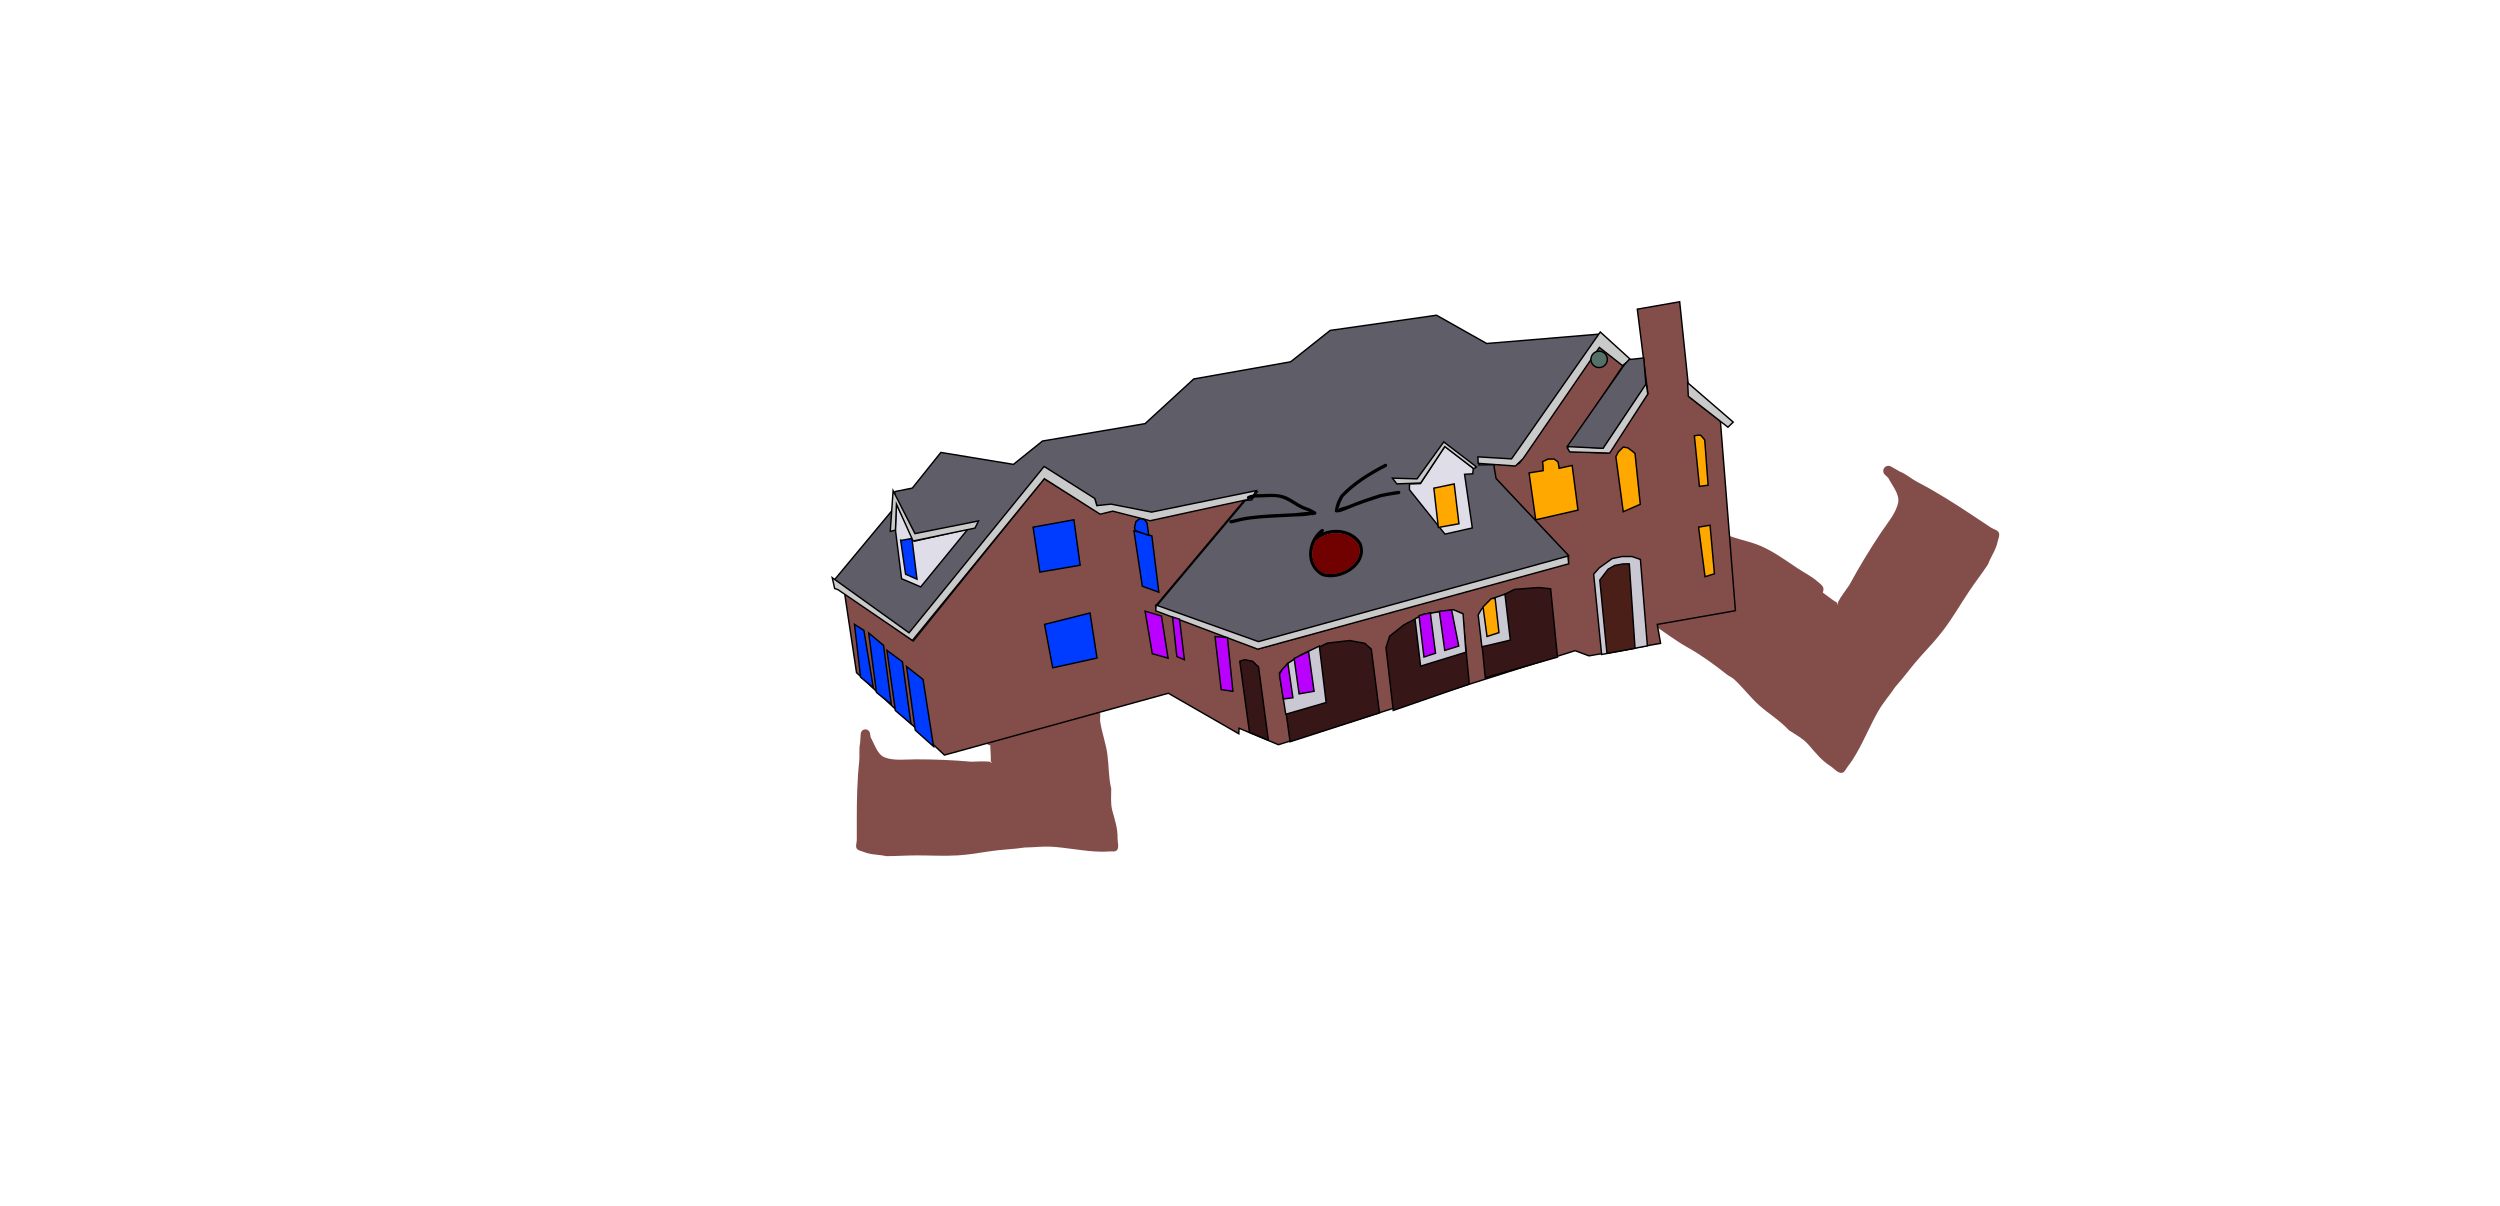 <svg version="1.1" xmlns="http://www.w3.org/2000/svg" xmlns:xlink="http://www.w3.org/1999/xlink" width="1733.093" height="836.336" viewBox="0,0,1733.093,836.336"><g transform="translate(546.547,238.168)"><g data-paper-data="{&quot;isPaintingLayer&quot;:true}" fill-rule="nonzero" stroke-linejoin="miter" stroke-miterlimit="10" stroke-dasharray="" stroke-dashoffset="0" style="mix-blend-mode: normal"><path d="M139.922,278.59c-1.025,-0.29 -2.014,-0.628 -2.671,-1.411c-1.132,-1.348 -1.062,-3.373 -1.312,-5.116c-0.686,-4.775 -0.011,-10.199 -0.011,-15.022c0,-9.013 -0.478,-18.451 1.144,-27.352c1.619,-8.881 5.912,-16.852 6.514,-25.885c0.613,-9.188 0.502,-19.334 -1.226,-28.371c-1.017,-5.321 -2.754,-10.324 -4.14,-15.463l-0.311,0.155l-1.61,-3.221c-0.237,-0.45 -0.371,-0.963 -0.371,-1.507c0,-1.789 1.45,-3.24 3.24,-3.24c0.385,0 0.754,0.067 1.096,0.19l4.797,1.599c2.169,0.622 4.37,1.156 6.597,1.524c15.999,2.022 33.154,0.453 49.234,-0.147c3.832,-0.143 8.176,-0.784 12.05,-0.433c2.297,0.208 5.313,-0.614 6.826,1.126c1.882,2.163 -1.015,11.255 -1.488,13.241c-2.483,10.439 -2.646,20.827 -2.646,31.497c0,8.56 0.637,17.378 -0.008,25.914c-0.774,10.238 -0.295,19.94 0.545,30.126c0.144,1.741 -0.283,3.513 -0.025,5.241c1.129,7.576 3.948,15.057 4.989,22.745c1.091,8.053 0.715,15.817 2.672,23.779c0.033,4.96 -0.575,10.267 0.721,15.114c1.86,6.958 3.807,12.205 3.671,19.547c-0.048,2.601 1.166,5.642 -0.287,7.8c-1.076,1.598 -3.762,0.891 -5.681,1.066c-3.332,0.304 -6.699,0.215 -10.038,-0.006c-10.102,-0.669 -19.911,-2.683 -30.016,-3.277c-6.111,-0.359 -12.096,0.539 -18.175,0.541c-8.243,1.268 -16.638,1.399 -24.885,2.703c-7.251,1.147 -14.283,2.312 -21.608,2.764c-9.451,0.584 -19.152,0.006 -28.618,0.006c-7.084,0 -14.043,0.561 -21.139,0.525c-5.115,-1.19 -10.56,-0.834 -15.406,-2.877c-1.715,-0.723 -4.052,-0.868 -5.01,-2.463c-0.989,-1.645 0.057,-3.839 0.071,-5.758c0.032,-4.477 -0.008,-8.955 -0.008,-13.432c0,-13.75 0.202,-27.391 1.681,-41.059c0.457,-4.22 -0.309,-8.578 0.623,-12.72c0.006,-0.028 0.012,-0.055 0.019,-0.083l-0.014,-0.001l0.429,-6.44c0.099,-1.701 1.509,-3.049 3.234,-3.049c1.626,0 2.972,1.198 3.204,2.76l0.466,2.795c2.48,4.292 4.528,11.765 9.557,13.804c6.39,2.592 14.988,1.407 21.747,1.407c12.914,0 25.552,0.475 38.4,1.643c4.148,-0.003 8.867,-0.519 12.968,-0.003c0.467,0.059 0.766,0.983 1.185,0.768c0.363,-0.186 -0.534,-0.67 -0.588,-1.074c-0.148,-1.1 0.082,-2.222 -0.003,-3.328c-0.196,-2.55 -0.264,-5.097 -0.386,-7.644z" data-paper-data="{&quot;index&quot;:null}" fill="#834e4a" stroke="none" stroke-width="0.5" stroke-linecap="butt"/><path d="M717.085,172.659c2.266,1.664 4.565,3.278 6.789,5.011c0.965,0.752 2.136,1.225 3.057,2.03c0.339,0.296 0.236,1.415 0.629,1.195c0.453,-0.254 -0.214,-1.092 0.016,-1.556c2.024,-4.083 5.374,-8.106 7.903,-11.915c6.753,-12.517 14.016,-24.42 21.883,-36.287c4.117,-6.211 10.443,-13.39 11.955,-20.841c1.189,-5.863 -4.429,-12.298 -6.863,-17.191l-2.285,-2.131c-1.294,-1.164 -1.574,-3.131 -0.584,-4.625c1.051,-1.585 3.149,-2.06 4.772,-1.114l6.179,3.528l-0.008,0.014c0.029,0.011 0.058,0.022 0.087,0.033c4.373,1.667 7.911,5.025 12.068,7.176c13.46,6.967 26.119,15.091 38.754,23.467c4.114,2.727 8.205,5.492 12.338,8.19c1.772,1.157 4.425,1.532 5.334,3.443c0.882,1.852 -0.408,4.088 -0.789,6.104c-1.075,5.698 -4.719,10.484 -6.741,15.91c-4.289,6.543 -9.044,12.595 -13.36,19.105c-5.766,8.698 -11.145,17.964 -17.439,26.294c-4.878,6.455 -10.233,12.208 -15.703,18.172c-6.222,6.784 -11.456,14.417 -17.643,21.22c-3.705,5.584 -8.176,10.537 -11.569,16.371c-5.61,9.647 -9.735,19.888 -15.274,29.578c-1.831,3.203 -3.8,6.351 -6.109,9.228c-1.33,1.657 -2.316,4.556 -4.44,4.571c-2.868,0.02 -4.923,-2.947 -7.342,-4.488c-6.83,-4.349 -10.466,-9.333 -15.726,-15.282c-3.665,-4.144 -8.912,-6.818 -13.45,-9.87c-6.125,-6.648 -13.488,-11.033 -20.224,-16.941c-6.43,-5.64 -11.588,-12.788 -17.862,-18.44c-1.431,-1.289 -3.319,-1.977 -4.831,-3.17c-8.848,-6.977 -17.472,-13.328 -27.351,-18.853c-8.236,-4.606 -15.952,-10.564 -23.818,-15.778c-9.805,-6.5 -19.45,-12.679 -30.555,-16.756c-2.113,-0.776 -12.232,-3.652 -13.074,-6.699c-0.677,-2.451 1.916,-4.721 3.124,-6.959c2.038,-3.774 5.273,-7.375 7.739,-10.809c10.347,-14.411 22.239,-29.219 30.127,-45.152c1.018,-2.27 1.869,-4.617 2.618,-6.99l1.453,-5.382c0.095,-0.39 0.259,-0.77 0.493,-1.123c1.09,-1.644 3.306,-2.093 4.95,-1.003c0.5,0.331 0.889,0.767 1.159,1.259l1.978,3.442l-0.332,0.191c3.878,4.404 7.417,9.048 11.687,13.224c7.252,7.093 16.507,13.376 25.324,18.41c8.668,4.949 18.607,5.859 27.755,9.782c9.168,3.932 17.549,10.12 25.831,15.611c4.432,2.938 9.827,5.622 13.797,9.161c1.449,1.292 3.353,2.461 3.902,4.322c0.318,1.08 0.027,2.195 -0.331,3.313z" data-paper-data="{&quot;index&quot;:null}" fill="#834e4a" stroke="none" stroke-width="0.5" stroke-linecap="butt"/><g><path d="M537.586,5.857c-0.477,-3.559 2.022,-6.831 5.582,-7.308c3.559,-0.477 6.831,2.022 7.308,5.582c0.477,3.559 -2.022,6.831 -5.582,7.308c-3.559,0.477 -6.831,-2.022 -7.308,-5.582z" data-paper-data="{&quot;index&quot;:null}" fill="none" stroke="#000000" stroke-width="0" stroke-linecap="butt"/><path d="M501.593,80.529l-22.261,-1.407l-0.659,5.008l11.278,-0.18l1.495,10.171l50.238,53.441l-215.423,59.728l-71.043,-25.358l61.476,-73.154l4.476,-0.333l3.759,-5.689l-73.629,14.912l-26.923,-5.437l-10.444,0.202l-1.396,-4.467l-34.587,-21.962l-93.976,115.435l-52.134,-37.564l40.629,-48.855l1.395,-12.42l12.043,-2.41l19.793,-24.723l50.308,8.289l20.137,-16.193l71.12,-12.05l33.748,-30.98l67.153,-11.884l27.404,-21.753l73.716,-10.536l34.804,19.606l79.097,-6.602z" data-paper-data="{&quot;index&quot;:null}" fill="#5f5d68" stroke="#000000" stroke-width="1" stroke-linecap="round"/><path d="M38.88,172.519l47.687,33.629l90.773,-112.504l38.463,24.02l9.472,-1.876l25.796,6.573l65.797,-14.66l-62.37,74.288l1.335,3.164l69.79,26.51l215.064,-59.487l0.216,-5.194l-50.302,-53.428l-1.338,-7.721l-0.061,-2.726l14.171,1.445l3.422,-1.674l55.585,-81.28l16.343,13.56l-38.662,57.334l2.44,2.333l25.414,1.118l27.896,-41.166l-7.318,-58.623l29.364,-5.129l6.869,66.196l21.364,16.553l10.416,131.408l-54.174,9.515l2.289,13.123l-49.633,8.674l-9.689,-3.589l-205.583,65.192l-27.327,-11.433l-0.15,3.843l-48.871,-28.094l-155.187,42.853l-60.961,-57.125z" data-paper-data="{&quot;index&quot;:null}" fill="#834e4a" stroke="#000000" stroke-width="1" stroke-linecap="round"/><path d="M32.062,169.8l-1.668,-7.489l53.251,38.212l93.625,-115.321l35.08,22.162l1.466,4.989l9.832,-1.051l28.133,5.541l72.534,-14.898l-3.498,5.654l-70.063,15.232l-25.887,-6.639l-8.76,2.104l-38.665,-24.608l-91.496,112.111l-51.656,-35.234z" data-paper-data="{&quot;index&quot;:null}" fill="#cacaca" stroke="#000000" stroke-width="1" stroke-linecap="round"/><path d="M438.117,97.078l16.988,-25.81l19.726,15.243l-0.425,3.78l-5.669,0.36l5.377,37.176l-18.975,4.269l-24.594,-30.747l-0.002,-3.989z" data-paper-data="{&quot;index&quot;:null}" fill="#dfdde8" stroke="#000000" stroke-width="1" stroke-linecap="round"/><path d="M438.326,96.651l-16.538,0.619l-3.059,-3.978l17.087,0.504l18.51,-25.615l22.662,17.31l-1.819,1.307l-20.144,-15.386z" data-paper-data="{&quot;index&quot;:null}" fill="#cacaca" stroke="#000000" stroke-width="1" stroke-linecap="round"/><path d="M450.567,127.49l-3.116,-27.24l14.098,-2.952l3.299,27.615z" data-paper-data="{&quot;index&quot;:null}" fill="#ffa800" stroke="#000000" stroke-width="1" stroke-linecap="round"/><path d="M523.213,88.11l-0.063,-3.449l-0.367,-2.743l3.744,-1.831l4.25,-0.037l2.797,2.019l0.725,4.424l9.039,-2.008l4.015,30.976l-29.285,6.714l-4.617,-32.491z" data-paper-data="{&quot;index&quot;:null}" fill="#ffa800" stroke="#000000" stroke-width="1" stroke-linecap="round"/><path d="M578.749,116.575l-5.107,-38.143l1.688,-3.284l3.403,-3.381l3.127,0.512l3.389,2.471l1.664,1.506l3.643,35.148z" data-paper-data="{&quot;index&quot;:null}" fill="#ffa800" stroke="#000000" stroke-width="1" stroke-linecap="round"/><path d="M628.06,63.965l2.464,-0.463l2.012,0.13l1.421,1.671l1.272,1.558l2.334,31.334l-6.009,0.805z" data-paper-data="{&quot;index&quot;:null}" fill="#ffa800" stroke="#000000" stroke-width="1" stroke-linecap="round"/><path d="M635.454,161.638l-4.47,-34.372l7.933,-1.328l3.041,33.633z" data-paper-data="{&quot;index&quot;:null}" fill="#ffa800" stroke="#000000" stroke-width="1" stroke-linecap="round"/><path d="M563.757,215.55l-5.531,-55.705l3.934,-4.383l8.854,-6.371l6.853,-1.45l6.915,0.005l5.854,2.009l4.832,59.92z" data-paper-data="{&quot;index&quot;:null}" fill="#cac8d3" stroke="#000000" stroke-width="1" stroke-linecap="round"/><path d="M567.44,214.758l-4.94,-50.797l5.77,-7.554l4.571,-2.607l5.713,-1.031l4.381,-0.055l3.982,58.538z" data-paper-data="{&quot;index&quot;:null}" fill="#4a1f18" stroke="#000000" stroke-width="1" stroke-linecap="round"/><path d="M483.072,231.64l-4.31,-44.1l7.102,-8.53l17.596,-8.606l16.581,-1.29l8.361,0.875l4.747,47.366z" data-paper-data="{&quot;index&quot;:null}" fill="#361617" stroke="#000000" stroke-width="1" stroke-linecap="round"/><path d="M419.295,254.341l-5.023,-43.473l2.517,-8.016l9.854,-7.835l14.287,-7.498l20.099,-2.824l6.333,2.609l4.665,48.74z" data-paper-data="{&quot;index&quot;:null}" fill="#361617" stroke="#000000" stroke-width="1" stroke-linecap="round"/><path d="M347.773,276.051l-6.559,-47.988l4.995,-6.387l10.789,-6.065l16.621,-7.943l15.449,-1.803l10.496,1.919l4.531,4.047l5.651,44.187z" data-paper-data="{&quot;index&quot;:null}" fill="#361617" stroke="#000000" stroke-width="1" stroke-linecap="round"/><path d="M319.643,269.546l-6.734,-49.294l3.439,-1.125l5.47,1.129l4.122,3.969l6.8,50.781z" data-paper-data="{&quot;index&quot;:null}" fill="#361617" stroke="#000000" stroke-width="1" stroke-linecap="round"/><path d="M340.383,228.308l5.892,-6.64l9.429,-6.049l12.372,-5.912l4.707,39.127l-28.03,8.141z" data-paper-data="{&quot;index&quot;:null}" fill="#cac8d3" stroke="#000000" stroke-width="1" stroke-linecap="round"/><path d="M354.029,242.836l-3.419,-24.54l9.995,-4.796l3.821,27.545z" data-paper-data="{&quot;index&quot;:null}" fill="#ba00ff" stroke="#000000" stroke-width="1" stroke-linecap="round"/><path d="M340.409,229.501l2.027,-3.729l3.856,-3.973l3.445,23.739l-6.662,0.892z" data-paper-data="{&quot;index&quot;:null}" fill="#ba00ff" stroke="#000000" stroke-width="1" stroke-linecap="round"/><path d="M440.26,187.975l8.421,-1.659l12.392,-1.792l6.629,2.835l1.966,26.596l-31.417,9.659l-3.868,-32.857z" data-paper-data="{&quot;index&quot;:null}" fill="#cac8d3" stroke="#000000" stroke-width="1" stroke-linecap="round"/><path d="M440.486,187.678l4.519,-1.004l3.613,27.972l-8.02,2.669l-3.439,-28.66z" data-paper-data="{&quot;index&quot;:null}" fill="#ba00ff" stroke="#000000" stroke-width="1" stroke-linecap="round"/><path d="M459.766,184.698l4.943,25.001l-9.7,3.027l-3.769,-27.153z" data-paper-data="{&quot;index&quot;:null}" fill="#ba00ff" stroke="#000000" stroke-width="1" stroke-linecap="round"/><path d="M478.17,188.084l2.271,-3.894l7.259,-7.355l9.03,-3.071l3.728,31.812l-19.723,4.636z" data-paper-data="{&quot;index&quot;:null}" fill="#cac8d3" stroke="#000000" stroke-width="1" stroke-linecap="round"/><path d="M487.178,176.905l2.743,-0.367l2.661,23.844l-8.281,2.704l-2.746,-20.508z" data-paper-data="{&quot;index&quot;:null}" fill="#ffa800" stroke="#000000" stroke-width="1" stroke-linecap="round"/><path d="M540.278,72.728l0.36,-1.777l24.012,1.572l29.949,-45.197l1.163,7.689l-26.37,40.895l-27.765,-0.803z" data-paper-data="{&quot;index&quot;:null}" fill="#cacaca" stroke="#000000" stroke-width="1" stroke-linecap="round"/><path d="M623.398,27.159l31.577,27.285l-3.647,3.547l-27.472,-21.452z" data-paper-data="{&quot;index&quot;:null}" fill="#cacaca" stroke="#000000" stroke-width="1" stroke-linecap="round"/><path d="M578.228,15.29l-16.049,-12.61l-52.899,77.125l-5.301,5.098l-25.78,-1.867l-0.203,-4.494l23.324,1.398l61.522,-87.953l20.895,19.009z" data-paper-data="{&quot;index&quot;:null}" fill="#cacaca" stroke="#000000" stroke-width="1" stroke-linecap="round"/><path d="M582.783,11.09l10.16,-1.095l1.481,18.151l-29.713,44.468l-24.842,-1.194l39.496,-56.481z" data-paper-data="{&quot;index&quot;:null}" fill="#5f5d68" stroke="#000000" stroke-width="1" stroke-linecap="round"/><path d="M540.945,152.686l-215.595,59.186l-70.706,-26.567l0.259,-4.024l70.941,25.339l214.515,-59.307z" data-paper-data="{&quot;index&quot;:null}" fill="#cacaca" stroke="#000000" stroke-width="1" stroke-linecap="round"/><path d="M304.359,203.812l3.792,37.255l-8.135,-1.171l-4.262,-36.793z" data-paper-data="{&quot;index&quot;:null}" fill="#ba00ff" stroke="#000000" stroke-width="1" stroke-linecap="round"/><path d="M271.14,191.074l3.369,28.137l-5.218,-2.227l-3.003,-27.388z" data-paper-data="{&quot;index&quot;:null}" fill="#ba00ff" stroke="#000000" stroke-width="1" stroke-linecap="round"/><path d="M263.186,218.068l-10.914,-3.059l-5.016,-29.512l11.359,3.399z" data-paper-data="{&quot;index&quot;:null}" fill="#ba00ff" stroke="#000000" stroke-width="1" stroke-linecap="round"/><path d="M245.344,168.234l-5.809,-38.415l12.439,3.52l4.829,39.044z" data-paper-data="{&quot;index&quot;:null}" fill="#003cff" stroke="#000000" stroke-width="1" stroke-linecap="round"/><path d="M174.322,158.43l-4.703,-31.15l28.302,-5.119l4.35,31.496z" data-paper-data="{&quot;index&quot;:null}" fill="#003cff" stroke="#000000" stroke-width="1" stroke-linecap="round"/><path d="M213.947,218.013l-30.739,6.775l-5.625,-30.095l31.514,-7.943z" data-paper-data="{&quot;index&quot;:null}" fill="#003cff" stroke="#000000" stroke-width="1" stroke-linecap="round"/><path d="M124.511,128.534l-32.785,40.159l-13.258,-5.671l-4.339,-34.39l0.735,-17.351l12.616,25.702z" data-paper-data="{&quot;index&quot;:null}" fill="#dfdde8" stroke="#000000" stroke-width="1" stroke-linecap="round"/><path d="M77.979,136.526l7.654,-1.424l3.517,28.25l-7.91,-3.462l-3.497,-24.131z" data-paper-data="{&quot;index&quot;:null}" fill="#003cff" stroke="#000000" stroke-width="1" stroke-linecap="round"/><path d="M74.221,129.317l-3.605,0.882l1.976,-28.188l15.153,29.75l44.028,-8.821l-2.392,4.974l-42.948,8.942l-11.536,-25.581z" data-paper-data="{&quot;index&quot;:null}" fill="#cacaca" stroke="#000000" stroke-width="1" stroke-linecap="round"/><path d="M50.044,231.273l-4.24,-36.626l6.543,4.177l6.511,39.691z" data-paper-data="{&quot;index&quot;:null}" fill="#003cff" stroke="#000000" stroke-width="1" stroke-linecap="round"/><path d="M61.029,241.813l-5.379,-41.165l10.325,8.59l5.327,40.773z" data-paper-data="{&quot;index&quot;:null}" fill="#003cff" stroke="#000000" stroke-width="1" stroke-linecap="round"/><path d="M74.152,254.417l-5.858,-41.765l10.778,7.998l5.885,42.959z" data-paper-data="{&quot;index&quot;:null}" fill="#003cff" stroke="#000000" stroke-width="1" stroke-linecap="round"/><path d="M87.937,267.995l-6.043,-44.134l11.44,8.973l7.289,46.494z" data-paper-data="{&quot;index&quot;:null}" fill="#003cff" stroke="#000000" stroke-width="1" stroke-linecap="round"/><path d="M556.384,11.72c-0.417,-3.113 1.769,-5.974 4.881,-6.391c3.113,-0.417 5.974,1.769 6.391,4.881c0.417,3.113 -1.769,5.974 -4.881,6.391c-3.113,0.417 -5.974,-1.769 -6.391,-4.881z" data-paper-data="{&quot;index&quot;:null}" fill="#557067" stroke="#000000" stroke-width="1" stroke-linecap="butt"/><path d="M240.516,129.604l-0.582,-2.01l0.914,-4.09l2.344,-1.984l3.159,0.203l2.203,2.419l1.284,8.807z" data-paper-data="{&quot;index&quot;:null}" fill="#003cff" stroke="#000000" stroke-width="1" stroke-linecap="round"/><path d="M371.067,129.021c0.652,0.959 -0.308,1.611 -0.308,1.611l-0.392,0.263c-0.105,0.083 -0.209,0.168 -0.312,0.254c9.45,-4.175 22.003,-1.872 27.286,7.313c5.565,15.144 -14.51,27.094 -27.565,22.635c-12.44,-6.93 -10.765,-24.054 -0.856,-32.014l0.536,-0.368c0,0 0.959,-0.652 1.611,0.308zM365.67,136.516c-4.13,7.51 -3.412,17.697 5.053,22.462c11.059,3.818 29.268,-6.571 24.517,-19.533c-5.584,-9.626 -20.835,-10.397 -28.923,-3.227c0,0 -0.272,0.239 -0.646,0.298z" fill="#000000" stroke="none" stroke-width="0.5" stroke-linecap="butt"/><path d="M366.252,136.175c8.088,-7.17 23.475,-6.383 29.059,3.243c4.751,12.962 -13.573,23.443 -24.631,19.625c-8.464,-4.765 -9.206,-15.058 -5.075,-22.568c0.374,-0.059 0.648,-0.301 0.648,-0.301z" data-paper-data="{&quot;noHover&quot;:false,&quot;origItem&quot;:[&quot;Path&quot;,{&quot;applyMatrix&quot;:true,&quot;segments&quot;:[[[338.29931,155.61142],[0.37068,-0.07666],[-3.76687,7.6983]],[[344.41875,177.80626],[-8.68201,-4.35522],[11.2284,3.28563]],[[367.97464,157.12448],[5.36486,12.72035],[-6.03738,-9.34855]],[[338.93052,155.28269],[7.73626,-7.54812],[0,0]]],&quot;closed&quot;:true}]}" fill="#710000" stroke="none" stroke-width="0.5" stroke-linecap="butt"/><path d="M424.183,103.094c0.154,1.15 -0.996,1.304 -0.996,1.304l-0.373,0.05c-3.994,0.535 -7.912,1.255 -11.855,2.085c-7.71,2.457 -15.25,4.948 -22.702,8.089c-1.784,0.752 -7.406,3.292 -9.148,2.189c-0.682,-0.432 -0.073,-1.619 0.02,-2.421c0.395,-3.391 1.923,-6.294 3.582,-9.225c8.248,-9.088 19.944,-16.139 30.692,-21.731c0,0 1.031,-0.532 1.563,0.499c0.532,1.031 -0.499,1.563 -0.499,1.563c-10.456,5.337 -21.838,12.289 -29.875,21.029c-1.195,2.14 -2.203,4.052 -2.705,6.421c-0.172,0.813 -1.624,2.893 -1.149,2.211c1.09,-1.564 4.879,-1.938 6.618,-2.673c7.55,-3.19 15.195,-5.715 23.012,-8.195c4.037,-0.854 8.049,-1.593 12.139,-2.141l0.373,-0.05c0,0 1.15,-0.154 1.304,0.996z" fill="#000000" stroke="none" stroke-width="0.5" stroke-linecap="butt"/><path d="M305.657,123.649c-0.154,-1.15 0.996,-1.304 0.996,-1.304l0.975,-0.121c3.971,-1.055 7.955,-1.96 12.03,-2.506c10.257,-1.367 20.954,-1.584 31.307,-2.141c2.989,-0.161 6.973,-1.047 10.268,-0.777c-1.668,-0.824 -3.33,-1.46 -5.182,-2.072c-5.158,-2.308 -9.541,-6.362 -15.099,-7.718c-4.358,-1.063 -8.896,-0.446 -13.324,-0.334c-2.834,0.072 -5.541,-0.197 -8.093,1.152c0,0 -1.031,0.532 -1.563,-0.499c-0.532,-1.031 0.499,-1.563 0.499,-1.563c2.95,-1.491 5.854,-1.327 9.098,-1.41c6.252,-0.159 12.445,-0.83 18.319,1.902c3.849,1.79 7.1,4.555 11.002,6.306c2.624,0.864 4.922,1.814 7.327,3.204l0.001,0.001l0,-0.001l1.226,0.715c0.304,0.173 0.526,0.481 0.576,0.854c0.081,0.608 -0.323,1.168 -0.915,1.29l-2.257,0.488l-0.07,-0.324c-4.495,1.149 -9.319,0.932 -13.994,1.225c-9.541,0.597 -19.363,0.728 -28.818,2c-3.978,0.532 -7.867,1.419 -11.742,2.449l-1.263,0.179c0,0 -1.15,0.154 -1.304,-0.996z" fill="#000000" stroke="none" stroke-width="0.5" stroke-linecap="butt"/></g><path d="M-546.547,598.168v-836.336h1733.093v836.336z" fill="none" stroke="#f00000" stroke-width="0" stroke-linecap="butt"/></g></g></svg>